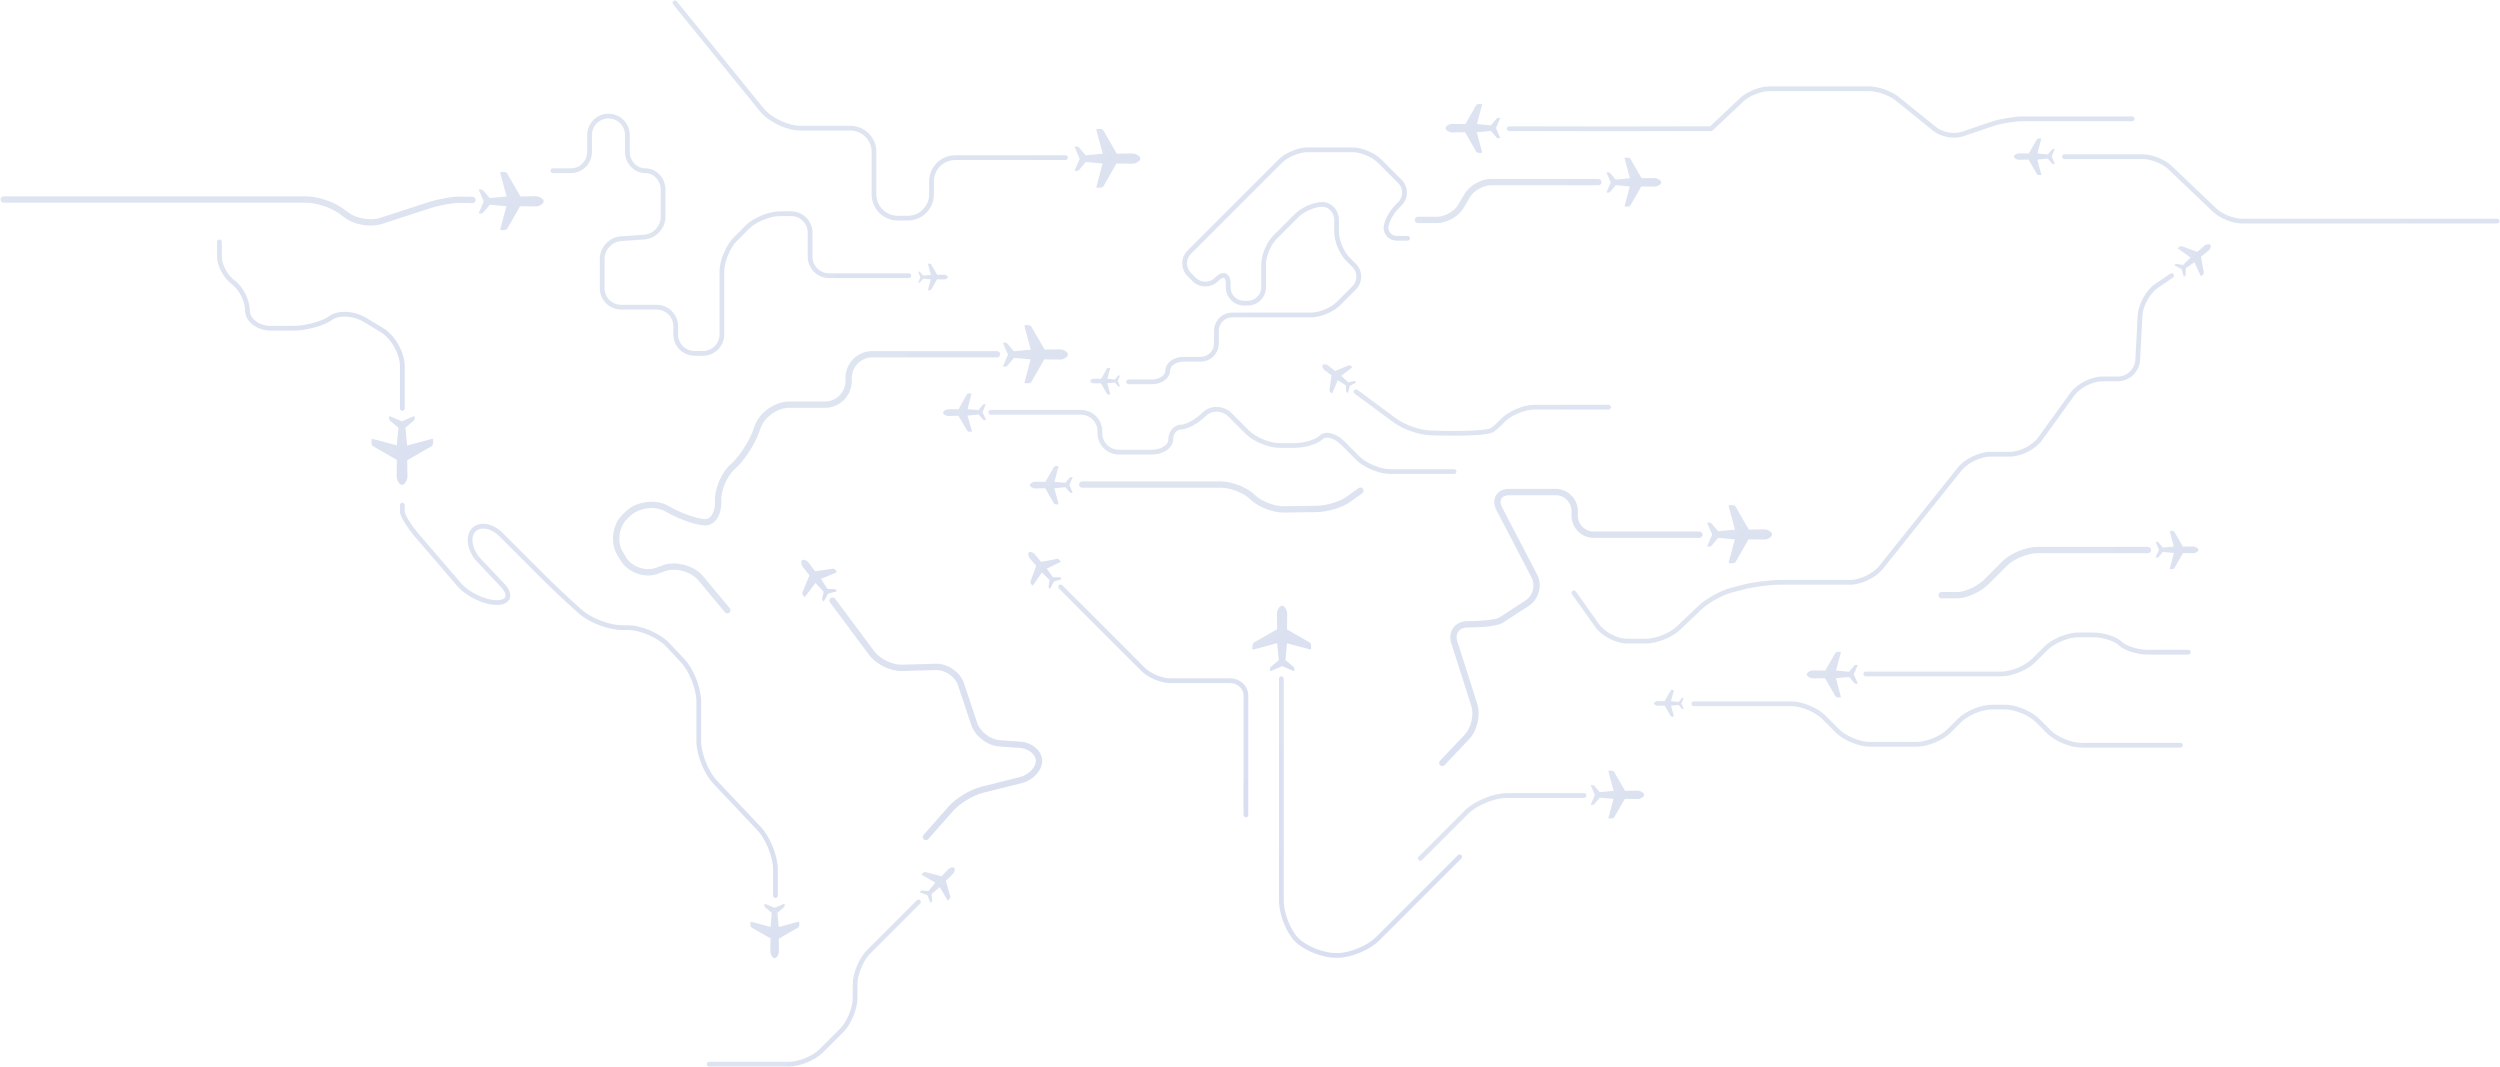 <?xml version="1.0" encoding="UTF-8"?>
<svg width="3406px" height="1454px" viewBox="0 0 3406 1454" version="1.1" xmlns="http://www.w3.org/2000/svg" xmlns:xlink="http://www.w3.org/1999/xlink">
    <title>Group</title>
    <defs>
        <linearGradient x1="64.497%" y1="-87.45%" x2="219.68%" y2="104.619%" id="linearGradient-1">
            <stop stop-color="#DEE4F0" offset="0%"></stop>
            <stop stop-color="#D8DEF0" offset="100%"></stop>
        </linearGradient>
        <linearGradient x1="65.868%" y1="-64.674%" x2="235.726%" y2="95.569%" id="linearGradient-2">
            <stop stop-color="#DEE4F0" offset="0%"></stop>
            <stop stop-color="#D8DEF0" offset="100%"></stop>
        </linearGradient>
        <linearGradient x1="65.868%" y1="-11.901%" x2="235.726%" y2="74.598%" id="linearGradient-3">
            <stop stop-color="#DEE4F0" offset="0%"></stop>
            <stop stop-color="#D8DEF0" offset="100%"></stop>
        </linearGradient>
        <linearGradient x1="65.868%" y1="-45.726%" x2="235.726%" y2="88.039%" id="linearGradient-4">
            <stop stop-color="#DEE4F0" offset="0%"></stop>
            <stop stop-color="#D8DEF0" offset="100%"></stop>
        </linearGradient>
        <linearGradient x1="65.868%" y1="-33.548%" x2="235.726%" y2="83.2%" id="linearGradient-5">
            <stop stop-color="#DEE4F0" offset="0%"></stop>
            <stop stop-color="#D8DEF0" offset="100%"></stop>
        </linearGradient>
        <linearGradient x1="65.868%" y1="47.538%" x2="235.726%" y2="50.978%" id="linearGradient-6">
            <stop stop-color="#DEE4F0" offset="0%"></stop>
            <stop stop-color="#D8DEF0" offset="100%"></stop>
        </linearGradient>
        <linearGradient x1="65.868%" y1="48.784%" x2="235.726%" y2="50.483%" id="linearGradient-7">
            <stop stop-color="#DEE4F0" offset="0%"></stop>
            <stop stop-color="#D8DEF0" offset="100%"></stop>
        </linearGradient>
        <linearGradient x1="65.868%" y1="47.182%" x2="235.726%" y2="51.12%" id="linearGradient-8">
            <stop stop-color="#DEE4F0" offset="0%"></stop>
            <stop stop-color="#D8DEF0" offset="100%"></stop>
        </linearGradient>
        <linearGradient x1="65.868%" y1="45.546%" x2="235.726%" y2="51.77%" id="linearGradient-9">
            <stop stop-color="#DEE4F0" offset="0%"></stop>
            <stop stop-color="#D8DEF0" offset="100%"></stop>
        </linearGradient>
        <linearGradient x1="65.868%" y1="-1.913%" x2="235.726%" y2="70.629%" id="linearGradient-10">
            <stop stop-color="#DEE4F0" offset="0%"></stop>
            <stop stop-color="#D8DEF0" offset="100%"></stop>
        </linearGradient>
        <linearGradient x1="65.868%" y1="46.561%" x2="235.726%" y2="51.366%" id="linearGradient-11">
            <stop stop-color="#DEE4F0" offset="0%"></stop>
            <stop stop-color="#D8DEF0" offset="100%"></stop>
        </linearGradient>
        <linearGradient x1="65.868%" y1="49.083%" x2="235.726%" y2="50.364%" id="linearGradient-12">
            <stop stop-color="#DEE4F0" offset="0%"></stop>
            <stop stop-color="#D8DEF0" offset="100%"></stop>
        </linearGradient>
        <linearGradient x1="65.868%" y1="7.405%" x2="235.726%" y2="66.926%" id="linearGradient-13">
            <stop stop-color="#DEE4F0" offset="0%"></stop>
            <stop stop-color="#D8DEF0" offset="100%"></stop>
        </linearGradient>
        <linearGradient x1="65.868%" y1="27.921%" x2="235.726%" y2="58.774%" id="linearGradient-14">
            <stop stop-color="#DEE4F0" offset="0%"></stop>
            <stop stop-color="#D8DEF0" offset="100%"></stop>
        </linearGradient>
        <linearGradient x1="56.711%" y1="-87.45%" x2="128.551%" y2="104.619%" id="linearGradient-15">
            <stop stop-color="#DEE4F0" offset="0%"></stop>
            <stop stop-color="#D8DEF0" offset="100%"></stop>
        </linearGradient>
        <linearGradient x1="60.574%" y1="-87.45%" x2="173.762%" y2="104.619%" id="linearGradient-16">
            <stop stop-color="#DEE4F0" offset="0%"></stop>
            <stop stop-color="#D8DEF0" offset="100%"></stop>
        </linearGradient>
        <linearGradient x1="62.77%" y1="-87.45%" x2="199.472%" y2="104.619%" id="linearGradient-17">
            <stop stop-color="#DEE4F0" offset="0%"></stop>
            <stop stop-color="#D8DEF0" offset="100%"></stop>
        </linearGradient>
        <linearGradient x1="62.772%" y1="-87.45%" x2="199.496%" y2="104.619%" id="linearGradient-18">
            <stop stop-color="#DEE4F0" offset="0%"></stop>
            <stop stop-color="#D8DEF0" offset="100%"></stop>
        </linearGradient>
        <linearGradient x1="65.868%" y1="-60.635%" x2="235.726%" y2="93.963%" id="linearGradient-19">
            <stop stop-color="#DEE4F0" offset="0%"></stop>
            <stop stop-color="#D8DEF0" offset="100%"></stop>
        </linearGradient>
        <linearGradient x1="65.868%" y1="-60.63%" x2="235.726%" y2="93.961%" id="linearGradient-20">
            <stop stop-color="#DEE4F0" offset="0%"></stop>
            <stop stop-color="#D8DEF0" offset="100%"></stop>
        </linearGradient>
        <linearGradient x1="65.868%" y1="-60.624%" x2="235.726%" y2="93.959%" id="linearGradient-21">
            <stop stop-color="#DEE4F0" offset="0%"></stop>
            <stop stop-color="#D8DEF0" offset="100%"></stop>
        </linearGradient>
        <linearGradient x1="65.868%" y1="-60.612%" x2="235.726%" y2="93.954%" id="linearGradient-22">
            <stop stop-color="#DEE4F0" offset="0%"></stop>
            <stop stop-color="#D8DEF0" offset="100%"></stop>
        </linearGradient>
        <linearGradient x1="65.868%" y1="-60.616%" x2="235.726%" y2="93.956%" id="linearGradient-23">
            <stop stop-color="#DEE4F0" offset="0%"></stop>
            <stop stop-color="#D8DEF0" offset="100%"></stop>
        </linearGradient>
        <linearGradient x1="65.868%" y1="-60.641%" x2="235.726%" y2="93.966%" id="linearGradient-24">
            <stop stop-color="#DEE4F0" offset="0%"></stop>
            <stop stop-color="#D8DEF0" offset="100%"></stop>
        </linearGradient>
        <linearGradient x1="65.868%" y1="-60.559%" x2="235.726%" y2="93.933%" id="linearGradient-25">
            <stop stop-color="#DEE4F0" offset="0%"></stop>
            <stop stop-color="#D8DEF0" offset="100%"></stop>
        </linearGradient>
        <linearGradient x1="65.868%" y1="-60.614%" x2="235.726%" y2="93.955%" id="linearGradient-26">
            <stop stop-color="#DEE4F0" offset="0%"></stop>
            <stop stop-color="#D8DEF0" offset="100%"></stop>
        </linearGradient>
        <linearGradient x1="65.868%" y1="-60.303%" x2="235.726%" y2="93.831%" id="linearGradient-27">
            <stop stop-color="#DEE4F0" offset="0%"></stop>
            <stop stop-color="#D8DEF0" offset="100%"></stop>
        </linearGradient>
        <linearGradient x1="65.868%" y1="-51.169%" x2="235.726%" y2="90.202%" id="linearGradient-28">
            <stop stop-color="#DEE4F0" offset="0%"></stop>
            <stop stop-color="#D8DEF0" offset="100%"></stop>
        </linearGradient>
        <linearGradient x1="62.95%" y1="-87.45%" x2="201.578%" y2="104.619%" id="linearGradient-29">
            <stop stop-color="#DEE4F0" offset="0%"></stop>
            <stop stop-color="#D8DEF0" offset="100%"></stop>
        </linearGradient>
        <linearGradient x1="65.449%" y1="-87.45%" x2="230.818%" y2="104.619%" id="linearGradient-30">
            <stop stop-color="#DEE4F0" offset="0%"></stop>
            <stop stop-color="#D8DEF0" offset="100%"></stop>
        </linearGradient>
        <linearGradient x1="65.868%" y1="-59.797%" x2="235.726%" y2="93.63%" id="linearGradient-31">
            <stop stop-color="#DEE4F0" offset="0%"></stop>
            <stop stop-color="#D8DEF0" offset="100%"></stop>
        </linearGradient>
        <linearGradient x1="62.771%" y1="-87.45%" x2="199.475%" y2="104.619%" id="linearGradient-32">
            <stop stop-color="#DEE4F0" offset="0%"></stop>
            <stop stop-color="#D8DEF0" offset="100%"></stop>
        </linearGradient>
        <linearGradient x1="65.868%" y1="-60.635%" x2="235.726%" y2="93.963%" id="linearGradient-33">
            <stop stop-color="#DEE4F0" offset="0%"></stop>
            <stop stop-color="#D8DEF0" offset="100%"></stop>
        </linearGradient>
        <linearGradient x1="65.868%" y1="42.33%" x2="235.726%" y2="53.048%" id="linearGradient-34">
            <stop stop-color="#DEE4F0" offset="0%"></stop>
            <stop stop-color="#D8DEF0" offset="100%"></stop>
        </linearGradient>
        <linearGradient x1="65.868%" y1="-13.102%" x2="235.726%" y2="75.075%" id="linearGradient-35">
            <stop stop-color="#DEE4F0" offset="0%"></stop>
            <stop stop-color="#D8DEF0" offset="100%"></stop>
        </linearGradient>
        <linearGradient x1="62.187%" y1="-87.45%" x2="192.644%" y2="104.619%" id="linearGradient-36">
            <stop stop-color="#DEE4F0" offset="0%"></stop>
            <stop stop-color="#D8DEF0" offset="100%"></stop>
        </linearGradient>
        <linearGradient x1="65.868%" y1="48.354%" x2="235.726%" y2="50.654%" id="linearGradient-37">
            <stop stop-color="#DEE4F0" offset="0%"></stop>
            <stop stop-color="#D8DEF0" offset="100%"></stop>
        </linearGradient>
        <linearGradient x1="64.327%" y1="-87.45%" x2="217.688%" y2="104.619%" id="linearGradient-38">
            <stop stop-color="#DEE4F0" offset="0%"></stop>
            <stop stop-color="#D8DEF0" offset="100%"></stop>
        </linearGradient>
        <linearGradient x1="65.868%" y1="41.956%" x2="235.726%" y2="53.196%" id="linearGradient-39">
            <stop stop-color="#DEE4F0" offset="0%"></stop>
            <stop stop-color="#D8DEF0" offset="100%"></stop>
        </linearGradient>
        <linearGradient x1="65.868%" y1="49.48%" x2="235.726%" y2="50.207%" id="linearGradient-40">
            <stop stop-color="#DEE4F0" offset="0%"></stop>
            <stop stop-color="#D8DEF0" offset="100%"></stop>
        </linearGradient>
        <linearGradient x1="65.868%" y1="-60.624%" x2="235.726%" y2="93.959%" id="linearGradient-41">
            <stop stop-color="#DEE4F0" offset="0%"></stop>
            <stop stop-color="#D8DEF0" offset="100%"></stop>
        </linearGradient>
        <linearGradient x1="65.868%" y1="-60.632%" x2="235.726%" y2="93.962%" id="linearGradient-42">
            <stop stop-color="#DEE4F0" offset="0%"></stop>
            <stop stop-color="#D8DEF0" offset="100%"></stop>
        </linearGradient>
        <linearGradient x1="65.868%" y1="-60.62%" x2="235.726%" y2="93.957%" id="linearGradient-43">
            <stop stop-color="#DEE4F0" offset="0%"></stop>
            <stop stop-color="#D8DEF0" offset="100%"></stop>
        </linearGradient>
        <linearGradient x1="65.868%" y1="-60.63%" x2="235.726%" y2="93.962%" id="linearGradient-44">
            <stop stop-color="#DEE4F0" offset="0%"></stop>
            <stop stop-color="#D8DEF0" offset="100%"></stop>
        </linearGradient>
        <linearGradient x1="61.581%" y1="-87.45%" x2="185.55%" y2="104.619%" id="linearGradient-45">
            <stop stop-color="#DEE4F0" offset="0%"></stop>
            <stop stop-color="#D8DEF0" offset="100%"></stop>
        </linearGradient>
        <linearGradient x1="65.868%" y1="-60.624%" x2="235.726%" y2="93.959%" id="linearGradient-46">
            <stop stop-color="#DEE4F0" offset="0%"></stop>
            <stop stop-color="#D8DEF0" offset="100%"></stop>
        </linearGradient>
    </defs>
    <g id="Page-1" stroke="none" stroke-width="1" fill="none" fill-rule="evenodd">
        <g id="shutterstock_1888268899" transform="translate(-199, -264)">
            <g id="Group" transform="translate(199.752, 264.584)">
                <path d="M1055.728,1222.835 C1053.938,1222.835 1052.498,1221.386 1052.498,1219.605 L1052.498,1184.146 C1052.498,1167.345 1042.748,1142.845 1031.208,1130.646 L971.068,1067.035 C958.358,1053.585 948.018,1027.595 948.018,1009.096 L948.018,955.086 C948.018,938.295 938.288,913.765 926.778,901.535 L906.708,880.216 C895.238,868.025 871.418,857.736 854.678,857.736 L846.878,857.736 C828.418,857.736 802.128,847.795 788.284,835.576 L785.438,833.066 C772.055,821.255 750.9,801.385 738.281,788.765 L679.431,729.915 C672.63,723.114 664.158,719.221 656.79,719.482 C652.537,719.638 649.009,721.202 646.586,724.005 C639.621,732.068 642.959,748.665 653.875,760.236 L686.326,794.655 C693.442,802.206 695.991,809.535 693.504,815.295 C692.17,818.385 688.118,823.576 675.976,823.576 C658.54,823.576 634.486,812.096 622.356,797.986 L565.971,732.394 C555.396,720.092 544.157,703.385 544.157,696.652 L544.157,687.481 C544.157,685.698 545.601,684.254 547.384,684.254 C549.166,684.254 550.61,685.698 550.61,687.481 L550.61,696.652 C550.61,699.981 558.316,713.59 570.865,728.187 L627.249,793.775 C638.127,806.436 660.441,817.125 675.976,817.125 C682.147,817.125 686.377,815.525 687.579,812.736 C688.941,809.586 686.717,804.476 681.632,799.086 L649.18,764.665 C635.872,750.556 632.518,730.418 641.702,719.788 C645.328,715.591 650.463,713.255 656.555,713.034 C665.692,712.71 675.948,717.306 683.995,725.351 L742.844,784.196 C755.385,796.745 776.408,816.495 789.708,828.226 L792.554,830.736 C805.178,841.875 830.048,851.275 846.878,851.275 L854.678,851.275 C873.238,851.275 898.688,862.275 911.408,875.795 L931.478,897.115 C944.158,910.586 954.468,936.596 954.468,955.086 L954.468,1009.096 C954.468,1025.896 964.218,1050.396 975.758,1062.595 L1035.898,1126.216 C1048.608,1139.656 1058.948,1165.646 1058.948,1184.146 L1058.948,1219.605 C1058.948,1221.386 1057.508,1222.835 1055.728,1222.835" id="Fill-3" fill="url(#linearGradient-1)"></path>
                <path d="M547.384,559.139 C545.601,559.139 544.157,557.694 544.157,555.912 L544.157,498.32 C544.157,481.813 532.235,460.635 518.125,452.072 L494.933,437.998 C480.982,429.531 461.229,428.233 451.801,435.163 C440.782,443.264 416.866,449.856 398.49,449.856 L368.679,449.856 C349.108,449.856 333.186,437.591 333.186,422.517 C333.186,410.332 325.046,394.039 315.41,386.938 C304.161,378.651 295.01,361.896 295.01,349.589 L295.01,328.901 C295.01,327.118 296.454,325.673 298.236,325.673 C300.018,325.673 301.463,327.118 301.463,328.901 L301.463,349.589 C301.463,359.92 309.603,374.644 319.238,381.743 C330.487,390.034 339.639,408.325 339.639,422.517 C339.639,434.034 352.666,443.402 368.679,443.402 L398.49,443.402 C415.407,443.402 438.07,437.248 447.978,429.964 C459.489,421.502 482.054,422.632 498.282,432.481 L521.473,446.555 C537.539,456.305 550.61,479.526 550.61,498.32 L550.61,555.912 C550.61,557.694 549.166,559.139 547.384,559.139" id="Fill-4" fill="url(#linearGradient-2)"></path>
                <path d="M956.938,484.108 L945.618,484.108 C929.598,484.108 916.578,471.08 916.578,455.067 L916.578,443.745 C916.578,431.291 906.438,421.159 893.988,421.159 L845.468,421.159 C829.458,421.159 816.428,408.13 816.428,392.118 L816.428,352.182 C816.428,336.288 829.328,322.466 845.188,321.373 L876.658,319.202 C889.198,318.337 899.408,307.404 899.408,294.832 L899.408,257.757 C899.408,245.303 889.938,235.171 878.308,235.171 C863.118,235.171 850.768,222.143 850.768,206.131 L850.768,183.363 C850.768,170.907 840.658,160.775 828.238,160.775 C815.818,160.775 805.708,170.907 805.708,183.363 L805.708,206.131 C805.708,222.143 793.04,235.171 777.464,235.171 L752.443,235.171 C750.661,235.171 749.216,233.726 749.216,231.944 C749.216,230.161 750.661,228.716 752.443,228.716 L777.464,228.716 C789.482,228.716 799.259,218.584 799.259,206.131 L799.259,183.363 C799.259,167.35 812.258,154.321 828.238,154.321 C844.218,154.321 857.218,167.35 857.218,183.363 L857.218,206.131 C857.218,218.584 866.678,228.716 878.308,228.716 C893.498,228.716 905.858,241.744 905.858,257.757 L905.858,294.832 C905.858,310.726 892.958,324.548 877.098,325.64 L845.628,327.81 C833.088,328.676 822.878,339.61 822.878,352.182 L822.878,392.118 C822.878,404.572 833.018,414.704 845.468,414.704 L893.988,414.704 C909.998,414.704 923.028,427.733 923.028,443.745 L923.028,455.067 C923.028,467.522 933.158,477.654 945.618,477.654 L956.938,477.654 C969.388,477.654 979.528,467.522 979.528,455.067 L979.528,369.349 C979.528,354.38 988.138,333.587 998.718,323.002 L1015.148,306.572 C1025.738,295.986 1046.528,287.375 1061.498,287.375 L1077.118,287.375 C1093.128,287.375 1106.158,300.402 1106.158,316.414 L1106.158,349.199 C1106.158,361.652 1116.288,371.784 1128.738,371.784 L1237.408,371.784 C1239.198,371.784 1240.638,373.228 1240.638,375.012 C1240.638,376.793 1239.198,378.238 1237.408,378.238 L1128.738,378.238 C1112.728,378.238 1099.698,365.211 1099.698,349.199 L1099.698,316.414 C1099.698,303.961 1089.568,293.827 1077.118,293.827 L1061.498,293.827 C1048.228,293.827 1029.098,301.753 1019.718,311.137 L1003.288,327.565 C993.908,336.947 985.978,356.082 985.978,369.349 L985.978,455.067 C985.978,471.08 972.948,484.108 956.938,484.108" id="Fill-5" fill="url(#linearGradient-3)"></path>
                <path d="M1568.678,522.88 L1536.878,522.88 C1535.098,522.88 1533.648,521.434 1533.648,519.653 C1533.648,517.87 1535.098,516.427 1536.878,516.427 L1568.678,516.427 C1578.588,516.427 1586.958,510.844 1586.958,504.238 C1586.958,493.959 1598.058,485.596 1611.698,485.596 L1634.978,485.596 C1645.058,485.596 1653.268,477.394 1653.268,467.312 L1653.268,450.057 C1653.268,436.416 1664.358,425.318 1677.998,425.318 L1785.678,425.318 C1796.608,425.318 1812.378,418.786 1820.108,411.053 L1841.928,389.235 C1845.368,385.798 1847.258,381.205 1847.258,376.305 C1847.258,371.404 1845.368,366.812 1841.928,363.375 L1833.178,354.616 C1824.268,345.707 1817.018,328.211 1817.018,315.613 L1817.018,299.363 C1817.018,289.281 1809.678,281.077 1800.658,281.077 C1790.758,281.077 1775.868,287.611 1768.138,295.344 L1738.278,325.2 C1730.548,332.933 1724.018,348.704 1724.018,359.639 L1724.018,390.959 C1724.018,404.601 1712.918,415.699 1699.278,415.699 L1694.078,415.699 C1680.438,415.699 1669.338,404.601 1669.338,390.959 L1669.338,385.76 C1669.338,380.803 1668.008,378.49 1666.858,378.017 C1665.718,377.546 1663.138,378.236 1659.638,381.743 L1658.918,382.464 C1654.258,387.118 1648.048,389.683 1641.418,389.683 C1634.798,389.683 1628.588,387.118 1623.928,382.464 L1617.178,375.714 C1607.538,366.068 1607.538,350.375 1617.178,340.729 L1741.468,216.438 C1750.378,207.53 1767.878,200.282 1780.478,200.282 L1841.928,200.282 C1854.528,200.282 1872.028,207.53 1880.938,216.438 L1908.778,244.286 C1918.428,253.93 1918.428,269.625 1908.778,279.271 L1905.048,283.005 C1897.318,290.738 1890.778,303.101 1890.778,310 C1890.778,315.976 1895.938,320.837 1902.268,320.837 L1916.978,320.837 C1918.768,320.837 1920.208,322.283 1920.208,324.065 C1920.208,325.846 1918.768,327.291 1916.978,327.291 L1902.268,327.291 C1892.378,327.291 1884.328,319.534 1884.328,310 C1884.328,301.363 1891.428,287.502 1900.488,278.442 L1904.218,274.707 C1911.348,267.577 1911.348,255.977 1904.218,248.849 L1876.368,221.001 C1868.638,213.268 1852.868,206.736 1841.928,206.736 L1780.478,206.736 C1769.538,206.736 1753.768,213.268 1746.038,221.001 L1621.738,345.293 C1618.308,348.729 1616.408,353.322 1616.408,358.223 C1616.408,363.122 1618.308,367.714 1621.738,371.151 L1628.488,377.901 C1635.618,385.029 1647.218,385.029 1654.348,377.901 L1655.068,377.178 C1661.858,370.394 1666.918,371.058 1669.328,372.055 C1671.748,373.055 1675.788,376.163 1675.788,385.76 L1675.788,390.959 C1675.788,401.043 1683.988,409.245 1694.078,409.245 L1699.278,409.245 C1709.358,409.245 1717.558,401.043 1717.558,390.959 L1717.558,359.639 C1717.558,347.041 1724.808,329.545 1733.718,320.637 L1763.568,290.781 C1772.478,281.873 1789.118,274.625 1800.658,274.625 C1813.238,274.625 1823.468,285.723 1823.468,299.363 L1823.468,315.613 C1823.468,326.548 1830.008,342.32 1837.738,350.053 L1846.498,358.812 C1856.138,368.457 1856.138,384.152 1846.498,393.798 L1824.678,415.616 C1815.768,424.524 1798.268,431.772 1785.678,431.772 L1677.998,431.772 C1667.918,431.772 1659.718,439.974 1659.718,450.057 L1659.718,467.312 C1659.718,480.952 1648.618,492.05 1634.978,492.05 L1611.698,492.05 C1601.788,492.05 1593.408,497.632 1593.408,504.238 C1593.408,514.516 1582.318,522.88 1568.678,522.88" id="Fill-6" fill="url(#linearGradient-4)"></path>
                <path d="M1074.118,1452.476 L965.308,1452.476 C963.528,1452.476 962.078,1451.025 962.078,1449.245 C962.078,1447.466 963.528,1446.015 965.308,1446.015 L1074.118,1446.015 C1087.388,1446.015 1106.518,1438.095 1115.898,1428.716 L1143.688,1400.916 C1153.068,1391.535 1160.998,1372.406 1160.998,1359.136 L1160.998,1340.436 C1160.998,1325.466 1169.608,1304.676 1180.198,1294.095 L1248.338,1225.946 C1249.598,1224.686 1251.638,1224.686 1252.908,1225.946 C1254.158,1227.206 1254.158,1229.245 1252.908,1230.505 L1184.758,1298.656 C1175.378,1308.035 1167.448,1327.176 1167.448,1340.436 L1167.448,1359.136 C1167.448,1374.105 1158.838,1394.896 1148.248,1405.486 L1120.458,1433.275 C1109.878,1443.855 1089.088,1452.476 1074.118,1452.476" id="Fill-7" fill="url(#linearGradient-5)"></path>
                <path d="M2725.798,920.836 L2541.068,920.836 C2539.288,920.836 2537.848,919.395 2537.848,917.615 C2537.848,915.826 2539.288,914.385 2541.068,914.385 L2725.798,914.385 C2739.068,914.385 2758.208,906.456 2767.588,897.076 L2784.328,880.336 C2794.908,869.755 2815.708,861.135 2830.678,861.135 L2850.378,861.135 C2865.598,861.135 2883.128,866.736 2890.278,873.885 C2896.158,879.775 2912.348,884.745 2925.608,884.745 L2980.668,884.745 C2982.448,884.745 2983.898,886.196 2983.898,887.976 C2983.898,889.755 2982.448,891.206 2980.668,891.206 L2925.608,891.206 C2910.388,891.206 2892.858,885.606 2885.708,878.456 C2879.828,872.566 2863.648,867.596 2850.378,867.596 L2830.678,867.596 C2817.408,867.596 2798.268,875.515 2788.888,884.905 L2772.148,901.635 C2761.568,912.226 2740.778,920.836 2725.798,920.836" id="Fill-8" fill="url(#linearGradient-6)"></path>
                <path d="M2969.918,1017.956 L2834.738,1017.956 C2819.768,1017.956 2798.978,1009.346 2788.398,998.755 L2772.908,983.275 C2763.528,973.895 2744.398,965.966 2731.128,965.966 L2712.928,965.966 C2699.668,965.966 2680.528,973.895 2671.148,983.275 L2656.918,997.505 C2646.328,1008.086 2625.538,1016.696 2610.568,1016.696 L2546.668,1016.696 C2531.698,1016.696 2510.908,1008.086 2500.318,997.505 L2481.568,978.755 C2472.188,969.375 2453.048,961.446 2439.788,961.446 L2306.868,961.446 C2305.088,961.446 2303.638,960.005 2303.638,958.216 C2303.638,956.436 2305.088,954.995 2306.868,954.995 L2439.788,954.995 C2454.758,954.995 2475.548,963.606 2486.138,974.186 L2504.878,992.936 C2514.268,1002.326 2533.398,1010.245 2546.668,1010.245 L2610.568,1010.245 C2623.838,1010.245 2642.978,1002.326 2652.358,992.936 L2666.588,978.716 C2677.168,968.125 2697.958,959.515 2712.928,959.515 L2731.128,959.515 C2746.098,959.515 2766.888,968.125 2777.478,978.716 L2792.958,994.196 C2802.338,1003.576 2821.478,1011.505 2834.738,1011.505 L2969.918,1011.505 C2971.698,1011.505 2973.148,1012.946 2973.148,1014.726 C2973.148,1016.515 2971.698,1017.956 2969.918,1017.956" id="Fill-9" fill="url(#linearGradient-7)"></path>
                <path d="M1980.338,645.115 L1893.278,645.115 C1878.308,645.115 1857.518,636.503 1846.928,625.917 L1825.988,604.977 C1817.478,596.47 1805.958,593.059 1801.338,597.686 C1794.658,604.361 1777.508,609.591 1762.278,609.591 L1742.578,609.591 C1727.608,609.591 1706.818,600.979 1696.228,590.394 L1672.968,567.124 C1668.698,562.856 1663.088,560.419 1657.178,560.266 C1651.358,560.107 1645.928,562.222 1641.948,566.201 C1631.698,576.447 1616.908,584.476 1608.268,584.476 C1602.398,584.476 1597.428,590.818 1597.428,598.327 C1597.428,609.524 1584.408,618.633 1568.388,618.633 L1523.578,618.633 C1507.558,618.633 1494.538,605.606 1494.538,589.592 L1494.538,586.97 C1494.538,574.514 1484.398,564.384 1471.948,564.384 L1349.078,564.384 C1347.288,564.384 1345.848,562.938 1345.848,561.157 C1345.848,559.374 1347.288,557.929 1349.078,557.929 L1471.948,557.929 C1487.958,557.929 1500.988,570.957 1500.988,586.97 L1500.988,589.592 C1500.988,602.047 1511.118,612.179 1523.578,612.179 L1568.388,612.179 C1580.638,612.179 1590.978,605.836 1590.978,598.327 C1590.978,587.13 1598.738,578.021 1608.268,578.021 C1614.418,578.021 1627.578,571.438 1637.378,561.636 C1642.618,556.395 1649.718,553.615 1657.348,553.816 C1664.918,554.013 1672.088,557.119 1677.528,562.561 L1700.798,585.83 C1710.178,595.212 1729.318,603.138 1742.578,603.138 L1762.278,603.138 C1775.548,603.138 1791.348,598.551 1796.778,593.121 C1804.208,585.697 1819.038,588.902 1830.548,600.413 L1851.488,621.352 C1860.868,630.735 1880.008,638.66 1893.278,638.66 L1980.338,638.66 C1982.128,638.66 1983.568,640.106 1983.568,641.888 C1983.568,643.669 1982.128,645.115 1980.338,645.115" id="Fill-10" fill="url(#linearGradient-8)"></path>
                <path d="M1980.728,593.018 C1964.508,593.018 1950.188,592.492 1946.938,592.365 C1932.168,591.782 1910.478,584.174 1898.578,575.407 L1844.728,535.721 C1843.288,534.663 1842.988,532.643 1844.048,531.208 C1845.098,529.774 1847.118,529.467 1848.558,530.525 L1902.408,570.212 C1913.238,578.194 1933.748,585.385 1947.198,585.915 C1975.558,587.034 2020.878,587.093 2030.188,582.713 C2036.228,578.635 2043.448,570.92 2043.518,570.842 C2053.748,559.867 2074.288,550.938 2089.298,550.938 L2190.828,550.938 C2192.618,550.938 2194.058,552.383 2194.058,554.164 C2194.058,555.947 2192.618,557.39 2190.828,557.39 L2089.298,557.39 C2076.058,557.39 2057.258,565.567 2048.238,575.244 C2047.918,575.588 2040.278,583.744 2033.588,588.202 L2033.248,588.404 C2025.768,592.141 2001.668,593.018 1980.728,593.018" id="Fill-11" fill="url(#linearGradient-9)"></path>
                <path d="M2241.688,876.115 L2216.058,876.115 C2200.898,876.115 2181.438,866.066 2172.668,853.706 L2140.868,808.915 C2139.828,807.466 2140.178,805.456 2141.628,804.415 C2143.078,803.385 2145.098,803.726 2146.128,805.186 L2177.928,849.976 C2185.508,860.645 2202.968,869.655 2216.058,869.655 L2241.688,869.655 C2254.978,869.655 2274.318,861.895 2283.918,852.716 L2312.428,825.446 C2323.038,815.285 2343.248,804.005 2357.468,800.295 L2373.328,796.165 C2387.318,792.515 2410.468,789.545 2424.928,789.545 L2519.948,789.545 C2533.098,789.545 2551.148,780.865 2559.358,770.586 L2666.618,636.375 C2676.038,624.59 2695.978,615 2711.068,615 L2737.778,615 C2750.868,615 2768.418,606.027 2776.078,595.405 L2819.898,534.693 C2828.758,522.413 2848.288,512.423 2863.438,512.423 L2884.448,512.423 C2896.998,512.423 2907.748,502.231 2908.428,489.702 L2911.688,428.88 C2912.498,413.788 2923.078,394.733 2935.288,386.402 L2956.098,372.195 C2957.568,371.19 2959.578,371.568 2960.588,373.041 C2961.588,374.514 2961.208,376.521 2959.738,377.526 L2938.928,391.733 C2928.358,398.947 2918.838,416.116 2918.128,429.224 L2914.868,490.048 C2914.018,505.945 2900.368,518.878 2884.448,518.878 L2863.438,518.878 C2850.338,518.878 2832.798,527.85 2825.128,538.471 L2781.308,599.183 C2772.448,611.462 2752.918,621.452 2737.778,621.452 L2711.068,621.452 C2697.918,621.452 2679.868,630.131 2671.658,640.404 L2564.398,774.615 C2554.978,786.405 2535.038,795.995 2519.948,795.995 L2424.928,795.995 C2410.928,795.995 2388.508,798.875 2374.958,802.405 L2359.098,806.545 C2345.998,809.966 2326.668,820.755 2316.888,830.115 L2288.378,857.375 C2277.578,867.706 2256.628,876.115 2241.688,876.115" id="Fill-12" fill="url(#linearGradient-10)"></path>
                <path d="M3401.308,303.885 L3053.708,303.885 C3041.128,303.885 3023.498,296.825 3014.398,288.151 L2953.428,230.037 C2945.498,222.476 2929.538,216.087 2918.578,216.087 L2811.868,216.087 C2810.088,216.087 2808.648,214.642 2808.648,212.859 C2808.648,211.077 2810.088,209.633 2811.868,209.633 L2918.578,209.633 C2931.148,209.633 2948.778,216.69 2957.888,225.367 L3018.848,283.478 C3026.778,291.041 3042.748,297.43 3053.708,297.43 L3401.308,297.43 C3403.088,297.43 3404.528,298.875 3404.528,300.658 C3404.528,302.44 3403.088,303.885 3401.308,303.885" id="Fill-13" fill="url(#linearGradient-11)"></path>
                <path d="M2661.728,186.97 C2651.578,186.97 2640.568,183.701 2633.538,178.024 L2581.938,136.373 C2573.338,129.438 2556.758,123.578 2545.708,123.578 L2409.538,123.578 C2398.568,123.578 2382.568,129.938 2374.598,137.466 L2331.738,177.935 L2330.468,177.944 C2280.938,178.285 2103.478,178.285 2055.278,177.944 C2053.498,177.93 2052.058,176.476 2052.078,174.694 C2052.088,172.919 2053.528,171.489 2055.298,171.489 C2055.308,171.489 2055.318,171.489 2055.328,171.489 C2103.098,171.827 2277.948,171.831 2329.158,171.499 L2370.168,132.774 C2379.308,124.144 2396.968,117.124 2409.538,117.124 L2545.708,117.124 C2558.198,117.124 2576.268,123.507 2585.988,131.351 L2637.588,173.001 C2645.908,179.72 2661.508,182.494 2671.638,179.058 L2712.588,165.169 C2724.098,161.264 2743.348,158.089 2755.498,158.089 L2904.148,158.089 C2905.928,158.089 2907.378,159.532 2907.378,161.315 C2907.378,163.097 2905.928,164.542 2904.148,164.542 L2755.498,164.542 C2743.938,164.542 2725.608,167.565 2714.658,171.28 L2673.708,185.169 C2670.108,186.391 2665.988,186.97 2661.728,186.97" id="Fill-14" fill="url(#linearGradient-12)"></path>
                <path d="M1236.068,299.805 L1222.248,299.805 C1202.678,299.805 1186.748,283.882 1186.748,264.31 L1186.748,206.28 C1186.748,190.267 1173.728,177.239 1157.708,177.239 L1089.638,177.239 C1070.998,177.239 1046.278,165.465 1034.528,150.994 L916.228,5.261 C915.098,3.877 915.308,1.845 916.698,0.722 C918.078,-0.4 920.108,-0.191 921.238,1.193 L1039.538,146.928 C1050.038,159.861 1072.978,170.786 1089.638,170.786 L1157.708,170.786 C1177.278,170.786 1193.208,186.708 1193.208,206.28 L1193.208,264.31 C1193.208,280.322 1206.228,293.351 1222.248,293.351 L1236.068,293.351 C1252.088,293.351 1265.108,280.322 1265.108,264.31 L1265.108,246.464 C1265.108,226.893 1281.038,210.97 1300.608,210.97 L1450.838,210.97 C1452.618,210.97 1454.058,212.416 1454.058,214.197 C1454.058,215.98 1452.618,217.424 1450.838,217.424 L1300.608,217.424 C1284.598,217.424 1271.568,230.452 1271.568,246.464 L1271.568,264.31 C1271.568,283.882 1255.648,299.805 1236.068,299.805" id="Fill-15" fill="url(#linearGradient-13)"></path>
                <path d="M1934.238,1172.075 C1933.418,1172.075 1932.588,1171.765 1931.958,1171.136 C1930.698,1169.876 1930.698,1167.835 1931.958,1166.575 L1994.748,1103.785 C2007.848,1090.676 2033.588,1080.015 2052.118,1080.015 L2157.488,1080.015 C2159.268,1080.015 2160.708,1081.466 2160.708,1083.245 C2160.708,1085.025 2159.268,1086.476 2157.488,1086.476 L2052.118,1086.476 C2035.348,1086.476 2011.168,1096.486 1999.318,1108.345 L1936.528,1171.136 C1935.898,1171.765 1935.068,1172.075 1934.238,1172.075" id="Fill-16" fill="url(#linearGradient-14)"></path>
                <path d="M1821.218,1304.335 L1819.448,1304.335 C1800.918,1304.335 1775.958,1294.456 1763.798,1282.295 C1751.648,1270.146 1741.758,1245.186 1741.758,1226.656 L1741.758,924.115 C1741.758,922.336 1743.208,920.895 1744.988,920.895 C1746.768,920.895 1748.218,922.336 1748.218,924.115 L1748.218,1226.656 C1748.218,1243.416 1757.438,1266.805 1768.368,1277.736 C1779.288,1288.656 1802.678,1297.886 1819.448,1297.886 L1821.218,1297.886 C1837.988,1297.886 1862.168,1287.876 1874.018,1276.015 L1985.608,1164.426 C1986.868,1163.166 1988.918,1163.166 1990.178,1164.426 C1991.438,1165.686 1991.438,1167.726 1990.178,1168.986 L1878.588,1280.575 C1865.478,1293.686 1839.748,1304.335 1821.218,1304.335" id="Fill-17" fill="url(#linearGradient-15)"></path>
                <path d="M1696.678,1112.906 C1694.888,1112.906 1693.448,1111.466 1693.448,1109.686 L1693.448,946.936 C1693.448,937.635 1685.248,930.066 1675.168,930.066 L1593.618,930.066 C1581.018,930.066 1563.518,922.816 1554.608,913.905 L1441.888,801.186 C1440.628,799.926 1440.628,797.885 1441.888,796.625 C1443.148,795.365 1445.188,795.365 1446.448,796.625 L1559.178,909.346 C1566.908,917.076 1582.678,923.615 1593.618,923.615 L1675.168,923.615 C1688.808,923.615 1699.898,934.076 1699.898,946.936 L1699.898,1109.686 C1699.898,1111.466 1698.458,1112.906 1696.678,1112.906" id="Fill-18" fill="url(#linearGradient-16)"></path>
                <path d="M1783.608,874.765 L1752.638,857.045 L1752.928,835.395 C1752.918,831.515 1749.768,824.645 1745.898,824.655 C1742.018,824.655 1738.888,831.535 1738.888,835.405 L1739.228,856.596 L1707.488,874.856 C1706.278,875.966 1705.588,877.525 1705.598,879.165 L1705.598,883.285 C1705.598,884.076 1706.418,884.596 1707.138,884.265 L1739.258,875.655 L1741.448,898.846 L1730.798,907.875 C1729.998,908.556 1729.538,909.515 1729.538,910.525 L1729.548,913.066 C1729.548,913.556 1730.088,913.875 1730.568,913.665 L1745.688,907.135 L1746.518,907.135 L1761.648,913.635 C1762.118,913.836 1762.668,913.515 1762.668,913.025 L1762.668,910.495 C1762.668,909.486 1762.208,908.525 1761.398,907.846 L1750.548,898.686 L1752.658,875.856 L1783.978,884.176 C1784.688,884.505 1785.508,883.986 1785.508,883.196 L1785.508,879.076 C1785.508,877.436 1784.818,875.875 1783.608,874.765" id="Fill-19" fill="url(#linearGradient-17)"></path>
                <path d="M1023.198,1263.105 L1049.008,1277.876 L1048.768,1295.916 C1048.768,1299.146 1051.398,1304.876 1054.628,1304.866 C1057.858,1304.866 1060.468,1299.136 1060.468,1295.906 L1060.188,1278.245 L1086.638,1263.025 C1087.648,1262.105 1088.218,1260.805 1088.218,1259.436 L1088.208,1256.005 C1088.208,1255.345 1087.528,1254.916 1086.928,1255.196 L1060.158,1262.366 L1058.328,1243.035 L1067.208,1235.515 C1067.878,1234.946 1068.258,1234.146 1068.258,1233.305 L1068.258,1231.186 C1068.258,1230.775 1067.798,1230.515 1067.398,1230.686 L1054.808,1236.136 L1054.108,1236.136 L1041.498,1230.716 C1041.108,1230.545 1040.648,1230.815 1040.648,1231.216 L1040.648,1233.335 C1040.658,1234.176 1041.038,1234.976 1041.708,1235.545 L1050.748,1243.166 L1048.988,1262.196 L1022.888,1255.265 C1022.298,1254.986 1021.618,1255.426 1021.618,1256.075 L1021.618,1259.515 C1021.618,1260.876 1022.198,1262.186 1023.198,1263.105" id="Fill-20" fill="url(#linearGradient-18)"></path>
                <path d="M2010.488,142.601 L1995.698,168.448 L1977.628,168.203 C1974.388,168.207 1968.658,170.837 1968.668,174.071 C1968.668,177.306 1974.408,179.923 1977.638,179.918 L1995.318,179.638 L2010.558,206.125 C2011.488,207.131 2012.788,207.703 2014.158,207.702 L2017.598,207.698 C2018.248,207.697 2018.688,207.013 2018.408,206.417 L2011.218,179.613 L2030.578,177.78 L2038.118,186.666 C2038.688,187.338 2039.488,187.72 2040.328,187.719 L2042.448,187.716 C2042.848,187.715 2043.118,187.26 2042.948,186.862 L2037.498,174.246 L2037.488,173.554 L2042.918,160.928 C2043.088,160.53 2042.818,160.073 2042.418,160.075 L2040.298,160.077 C2039.458,160.077 2038.648,160.462 2038.088,161.135 L2030.448,170.185 L2011.398,168.425 L2018.338,142.292 C2018.608,141.696 2018.178,141.012 2017.518,141.013 L2014.078,141.017 C2012.708,141.018 2011.408,141.594 2010.488,142.601" id="Fill-21" fill="url(#linearGradient-19)"></path>
                <path d="M2774.298,189.243 L2763.258,208.534 L2749.768,208.35 C2747.348,208.352 2743.078,210.315 2743.078,212.73 C2743.078,215.144 2747.368,217.097 2749.778,217.095 L2762.978,216.886 L2774.348,236.655 C2775.038,237.405 2776.008,237.832 2777.028,237.831 L2779.598,237.827 C2780.088,237.827 2780.418,237.316 2780.208,236.873 L2774.848,216.865 L2789.288,215.498 L2794.918,222.131 C2795.338,222.631 2795.938,222.917 2796.568,222.916 L2798.148,222.913 C2798.448,222.913 2798.648,222.573 2798.518,222.276 L2794.448,212.862 L2794.448,212.345 L2798.498,202.919 C2798.628,202.623 2798.428,202.282 2798.128,202.282 L2796.548,202.285 C2795.918,202.286 2795.318,202.571 2794.888,203.073 L2789.188,209.829 L2774.968,208.516 L2780.148,189.011 C2780.358,188.565 2780.028,188.055 2779.538,188.056 L2776.978,188.059 C2775.958,188.06 2774.978,188.489 2774.298,189.243" id="Fill-22" fill="url(#linearGradient-20)"></path>
                <path d="M2499.818,888.905 L2486.028,913.005 L2469.178,912.775 C2466.168,912.775 2460.818,915.226 2460.828,918.245 C2460.828,921.255 2466.178,923.696 2469.198,923.696 L2485.678,923.436 L2499.888,948.125 C2500.748,949.066 2501.968,949.596 2503.238,949.596 L2506.448,949.596 C2507.058,949.596 2507.458,948.956 2507.198,948.395 L2500.498,923.405 L2518.548,921.696 L2525.568,929.986 C2526.098,930.615 2526.848,930.966 2527.638,930.966 L2529.608,930.966 C2529.988,930.966 2530.238,930.535 2530.078,930.165 L2524.998,918.405 L2524.998,917.765 L2530.048,905.986 C2530.208,905.615 2529.958,905.196 2529.578,905.196 L2527.608,905.196 C2526.818,905.196 2526.078,905.556 2525.548,906.186 L2518.428,914.625 L2500.658,912.976 L2507.128,888.615 C2507.388,888.056 2506.988,887.426 2506.368,887.426 L2503.168,887.426 C2501.888,887.426 2500.678,887.966 2499.818,888.905" id="Fill-23" fill="url(#linearGradient-21)"></path>
                <path d="M1502.498,253.298 L1520.288,222.222 L1542.008,222.517 C1545.898,222.512 1552.788,219.351 1552.788,215.462 C1552.778,211.571 1545.878,208.427 1541.988,208.43 L1520.738,208.768 L1502.408,176.922 C1501.298,175.713 1499.728,175.024 1498.088,175.026 L1493.948,175.031 C1493.158,175.032 1492.638,175.855 1492.978,176.571 L1501.618,208.799 L1478.338,211.002 L1469.278,200.319 C1468.598,199.512 1467.628,199.052 1466.618,199.054 L1464.068,199.056 C1463.588,199.056 1463.268,199.606 1463.468,200.083 L1470.028,215.25 L1470.028,216.083 L1463.508,231.264 C1463.298,231.744 1463.628,232.291 1464.108,232.291 L1466.658,232.287 C1467.668,232.286 1468.638,231.826 1469.318,231.016 L1478.498,220.133 L1501.408,222.249 L1493.068,253.671 C1492.728,254.387 1493.258,255.208 1494.048,255.208 L1498.178,255.202 C1499.828,255.202 1501.388,254.511 1502.498,253.298" id="Fill-24" fill="url(#linearGradient-22)"></path>
                <path d="M2198.358,1113.075 L2212.828,1087.795 L2230.498,1088.035 C2233.658,1088.035 2239.268,1085.466 2239.268,1082.295 C2239.258,1079.136 2233.648,1076.575 2230.488,1076.575 L2213.188,1076.855 L2198.288,1050.946 C2197.378,1049.966 2196.108,1049.406 2194.768,1049.406 L2191.408,1049.406 C2190.758,1049.406 2190.338,1050.075 2190.608,1050.666 L2197.638,1076.876 L2178.708,1078.676 L2171.338,1069.976 C2170.778,1069.325 2169.998,1068.946 2169.168,1068.946 L2167.098,1068.956 C2166.698,1068.956 2166.438,1069.396 2166.608,1069.785 L2171.938,1082.126 L2171.948,1082.805 L2166.638,1095.156 C2166.468,1095.545 2166.738,1095.986 2167.128,1095.986 L2169.198,1095.986 C2170.028,1095.986 2170.808,1095.605 2171.368,1094.956 L2178.838,1086.095 L2197.468,1087.815 L2190.678,1113.376 C2190.408,1113.966 2190.838,1114.636 2191.478,1114.636 L2194.848,1114.626 C2196.178,1114.626 2197.458,1114.065 2198.358,1113.075" id="Fill-25" fill="url(#linearGradient-23)"></path>
                <path d="M1267.868,394.022 L1275.908,379.974 L1285.728,380.108 C1287.488,380.106 1290.608,378.676 1290.598,376.918 C1290.598,375.159 1287.478,373.738 1285.718,373.74 L1276.118,373.892 L1267.828,359.495 C1267.328,358.949 1266.618,358.637 1265.878,358.638 L1264.008,358.64 C1263.648,358.64 1263.408,359.012 1263.568,359.337 L1267.468,373.906 L1256.948,374.902 L1252.858,370.072 C1252.548,369.707 1252.108,369.5 1251.648,369.5 L1250.498,369.502 C1250.278,369.502 1250.128,369.75 1250.228,369.966 L1253.188,376.822 L1253.188,377.199 L1250.238,384.062 C1250.148,384.279 1250.298,384.526 1250.518,384.526 L1251.668,384.524 C1252.128,384.524 1252.558,384.315 1252.868,383.95 L1257.018,379.029 L1267.378,379.986 L1263.608,394.192 C1263.458,394.515 1263.688,394.887 1264.048,394.887 L1265.918,394.885 C1266.658,394.884 1267.368,394.57 1267.868,394.022" id="Fill-26" fill="url(#linearGradient-24)"></path>
                <path d="M2275.358,974.826 L2267.318,960.775 L2257.498,960.915 C2255.738,960.905 2252.618,959.476 2252.618,957.726 C2252.628,955.966 2255.738,954.545 2257.498,954.545 L2267.108,954.696 L2275.398,940.295 C2275.898,939.755 2276.608,939.446 2277.348,939.446 L2279.218,939.446 C2279.578,939.446 2279.808,939.816 2279.658,940.135 L2275.758,954.706 L2286.278,955.706 L2290.368,950.875 C2290.678,950.515 2291.118,950.306 2291.578,950.306 L2292.728,950.306 C2292.948,950.306 2293.088,950.556 2292.998,950.765 L2290.038,957.625 L2290.038,958.005 L2292.978,964.865 C2293.078,965.086 2292.928,965.326 2292.708,965.326 L2291.558,965.326 C2291.098,965.326 2290.668,965.115 2290.358,964.755 L2286.198,959.836 L2275.848,960.785 L2279.618,974.995 C2279.768,975.316 2279.538,975.686 2279.178,975.686 L2277.308,975.686 C2276.568,975.686 2275.858,975.375 2275.358,974.826" id="Fill-27" fill="url(#linearGradient-25)"></path>
                <path d="M1507.408,501.464 L1499.368,515.513 L1489.548,515.379 C1487.788,515.38 1484.678,516.809 1484.678,518.568 C1484.678,520.327 1487.798,521.749 1489.558,521.746 L1499.168,521.595 L1507.448,535.991 C1507.948,536.538 1508.658,536.848 1509.408,536.848 L1511.278,536.846 C1511.628,536.846 1511.868,536.473 1511.718,536.149 L1507.808,521.581 L1518.328,520.583 L1522.428,525.413 C1522.738,525.779 1523.168,525.986 1523.628,525.986 L1524.778,525.985 C1524.998,525.985 1525.148,525.736 1525.058,525.52 L1522.088,518.663 L1522.088,518.288 L1525.038,511.425 C1525.128,511.207 1524.988,510.961 1524.768,510.961 L1523.608,510.962 C1523.158,510.962 1522.718,511.171 1522.408,511.536 L1518.258,516.457 L1507.898,515.5 L1511.678,501.295 C1511.828,500.971 1511.588,500.599 1511.228,500.599 L1509.358,500.603 C1508.618,500.603 1507.908,500.916 1507.408,501.464" id="Fill-28" fill="url(#linearGradient-26)"></path>
                <path d="M1316.528,536.678 L1305.188,557.03 L1291.048,557.003 C1288.518,557.034 1284.058,559.143 1284.088,561.674 C1284.118,564.205 1288.628,566.199 1291.158,566.168 L1304.988,565.788 L1317.158,586.372 C1317.888,587.152 1318.908,587.587 1319.978,587.574 L1322.668,587.539 C1323.188,587.534 1323.518,586.994 1323.298,586.53 L1317.428,565.625 L1332.558,564.016 L1338.538,570.9 C1338.988,571.42 1339.618,571.712 1340.278,571.703 L1341.928,571.683 C1342.248,571.679 1342.458,571.319 1342.318,571.01 L1337.938,561.191 L1337.928,560.649 L1342.058,550.721 C1342.188,550.409 1341.978,550.054 1341.658,550.058 L1339.998,550.078 C1339.348,550.087 1338.718,550.394 1338.278,550.927 L1332.388,558.077 L1317.468,556.871 L1322.658,536.364 C1322.868,535.894 1322.528,535.365 1322.008,535.37 L1319.318,535.404 C1318.248,535.418 1317.238,535.88 1316.528,536.678" id="Fill-29" fill="url(#linearGradient-27)"></path>
                <path d="M1836.818,497.147 L1818.108,504.88 L1808.508,497.229 C1806.768,495.885 1802.588,494.913 1801.248,496.654 C1799.898,498.392 1801.898,502.187 1803.638,503.531 L1813.258,510.738 L1810.418,531.312 C1810.498,532.237 1810.958,533.087 1811.698,533.654 L1813.548,535.083 C1813.898,535.357 1814.418,535.17 1814.518,534.735 L1821.808,517.341 L1832.978,524.41 L1833.328,532.322 C1833.348,532.918 1833.628,533.458 1834.078,533.808 L1835.218,534.688 C1835.438,534.856 1835.768,534.722 1835.838,534.438 L1838.158,525.389 L1838.448,525.016 L1846.618,520.49 C1846.878,520.346 1846.918,519.99 1846.698,519.822 L1845.558,518.942 C1845.108,518.591 1844.518,518.463 1843.938,518.59 L1836.058,520.274 L1826.558,511.401 L1841.158,500.245 C1841.558,500.041 1841.608,499.493 1841.258,499.219 L1839.408,497.789 C1838.668,497.223 1837.728,496.99 1836.818,497.147" id="Fill-30" fill="url(#linearGradient-28)"></path>
                <path d="M1439.838,760.775 L1417.588,764.885 L1408.858,754.295 C1407.258,752.415 1402.918,750.385 1401.048,751.976 C1399.178,753.566 1400.478,758.176 1402.068,760.056 L1410.908,770.165 L1403.038,792.015 C1402.908,793.045 1403.218,794.086 1403.888,794.875 L1405.578,796.865 C1405.908,797.245 1406.518,797.165 1406.718,796.716 L1418.738,779.375 L1429.308,789.706 L1427.858,798.436 C1427.748,799.096 1427.918,799.755 1428.328,800.236 L1429.378,801.466 C1429.578,801.706 1429.968,801.635 1430.118,801.336 L1434.748,791.976 L1435.158,791.635 L1445.138,788.586 C1445.458,788.486 1445.588,788.106 1445.388,787.875 L1444.348,786.645 C1443.938,786.155 1443.318,785.875 1442.648,785.885 L1433.648,785.895 L1425.308,773.986 L1443.878,765.176 C1444.358,765.035 1444.538,764.456 1444.218,764.076 L1442.528,762.076 C1441.848,761.285 1440.878,760.816 1439.838,760.775" id="Fill-31" fill="url(#linearGradient-29)"></path>
                <path d="M1294.018,1221.206 L1287.908,1199.416 L1297.678,1189.765 C1299.398,1188.005 1301.038,1183.505 1299.278,1181.785 C1297.528,1180.055 1293.048,1181.765 1291.328,1183.525 L1282.048,1193.245 L1259.578,1187.376 C1258.548,1187.345 1257.538,1187.745 1256.808,1188.486 L1254.978,1190.345 C1254.628,1190.706 1254.768,1191.305 1255.238,1191.476 L1273.588,1201.876 L1264.258,1213.335 L1255.428,1212.676 C1254.758,1212.626 1254.128,1212.855 1253.678,1213.315 L1252.548,1214.466 C1252.338,1214.686 1252.438,1215.065 1252.748,1215.186 L1262.488,1218.966 L1262.858,1219.325 L1266.808,1228.995 C1266.928,1229.305 1267.318,1229.406 1267.538,1229.186 L1268.668,1228.035 C1269.108,1227.575 1269.328,1226.936 1269.268,1226.275 L1268.438,1217.305 L1279.558,1207.936 L1290.008,1225.626 C1290.178,1226.095 1290.778,1226.226 1291.128,1225.866 L1292.968,1223.995 C1293.688,1223.255 1294.078,1222.245 1294.018,1221.206" id="Fill-32" fill="url(#linearGradient-30)"></path>
                <path d="M3001.738,371.074 L2997.878,349.183 L3008.368,340.697 C3010.218,339.149 3012.248,334.904 3010.698,333.05 C3009.158,331.197 3004.618,332.435 3002.758,333.983 L2992.758,342.586 L2971.358,334.668 C2970.348,334.533 2969.328,334.827 2968.548,335.481 L2966.578,337.125 C2966.198,337.44 2966.278,338.039 2966.718,338.248 L2983.648,350.193 L2973.418,360.488 L2964.848,358.988 C2964.198,358.875 2963.558,359.039 2963.078,359.442 L2961.858,360.454 C2961.628,360.649 2961.698,361.038 2961.978,361.183 L2971.138,365.817 L2971.468,366.214 L2974.388,376.046 C2974.478,376.356 2974.848,376.49 2975.078,376.296 L2976.298,375.284 C2976.778,374.88 2977.058,374.277 2977.058,373.62 L2977.118,364.781 L2988.888,356.692 L2997.388,374.998 C2997.508,375.473 2998.088,375.656 2998.468,375.342 L3000.438,373.697 C3001.218,373.045 3001.688,372.092 3001.738,371.074" id="Fill-33" fill="url(#linearGradient-31)"></path>
                <path d="M507.343,607.324 L539.903,625.96 L539.594,648.721 C539.599,652.797 542.911,660.018 546.987,660.013 C551.062,660.008 554.358,652.779 554.353,648.705 L554,626.432 L587.367,607.232 C588.634,606.068 589.355,604.426 589.353,602.705 L589.347,598.37 C589.347,597.543 588.485,596.995 587.735,597.346 L553.967,606.399 L551.658,582.014 L562.853,572.523 C563.699,571.806 564.18,570.793 564.179,569.734 L564.175,567.064 C564.175,566.554 563.6,566.216 563.099,566.433 L547.208,573.303 L546.335,573.304 L530.429,566.471 C529.927,566.255 529.353,566.595 529.353,567.105 L529.357,569.774 C529.358,570.833 529.841,571.845 530.689,572.559 L542.092,582.182 L539.874,606.183 L506.952,597.439 C506.201,597.09 505.341,597.639 505.342,598.467 L505.347,602.802 C505.348,604.523 506.073,606.163 507.343,607.324" id="Fill-34" fill="url(#linearGradient-32)"></path>
                <path d="M2220.578,279.274 L2235.368,253.429 L2253.438,253.673 C2256.668,253.669 2262.408,251.041 2262.398,247.805 C2262.398,244.57 2256.658,241.953 2253.428,241.958 L2235.748,242.238 L2220.508,215.75 C2219.578,214.744 2218.278,214.173 2216.908,214.174 L2213.468,214.179 C2212.808,214.179 2212.378,214.863 2212.658,215.458 L2219.838,242.264 L2200.488,244.097 L2192.948,235.21 C2192.378,234.538 2191.578,234.157 2190.738,234.159 L2188.618,234.161 C2188.208,234.161 2187.948,234.618 2188.118,235.014 L2193.568,247.63 L2193.568,248.322 L2188.148,260.95 C2187.978,261.348 2188.248,261.803 2188.648,261.803 L2190.768,261.8 C2191.608,261.798 2192.408,261.416 2192.978,260.743 L2200.618,251.69 L2219.668,253.451 L2212.728,279.584 C2212.448,280.182 2212.888,280.865 2213.548,280.864 L2216.988,280.86 C2218.348,280.858 2219.658,280.283 2220.578,279.274" id="Fill-35" fill="url(#linearGradient-33)"></path>
                <path d="M1957.318,303.317 L1931.028,303.317 C1928.658,303.317 1926.728,301.39 1926.728,299.014 C1926.728,296.639 1928.658,294.712 1931.028,294.712 L1957.318,294.712 C1967.638,294.712 1980.758,287.18 1985.958,278.265 L1994.318,263.923 C2001.098,252.306 2016.938,243.208 2030.388,243.208 L2176.868,243.208 C2179.248,243.208 2181.178,245.133 2181.178,247.511 C2181.178,249.887 2179.248,251.812 2176.868,251.812 L2030.388,251.812 C2020.068,251.812 2006.958,259.344 2001.758,268.259 L1993.388,282.601 C1986.608,294.217 1970.768,303.317 1957.318,303.317" id="Fill-36" fill="url(#linearGradient-34)"></path>
                <path d="M990.168,835.135 C988.938,835.135 987.718,834.606 986.868,833.586 L950.598,790.025 C940.468,777.856 919.388,772.275 904.558,777.836 L896.308,780.926 C877.788,787.875 854.528,779.665 844.468,762.635 L840.098,755.245 C830.088,738.295 833.578,713.514 847.898,699.996 L852.478,695.663 C866.668,682.264 892.148,678.967 909.278,688.311 L915.578,691.745 C930.408,699.836 950.958,706.67 960.438,706.67 C962.848,706.67 965.118,705.574 967.178,703.412 C971.378,698.987 973.738,691.003 973.318,682.574 C972.468,665.643 982.118,642.909 994.828,631.895 C1005.988,622.222 1020.098,600.591 1025.638,584.659 L1027.328,579.801 C1033.728,561.403 1054.778,546.434 1074.258,546.434 L1123.158,546.434 C1138.578,546.434 1151.118,533.889 1151.118,518.471 L1151.118,514.332 C1151.118,494.168 1167.528,477.762 1187.688,477.762 L1357.528,477.762 C1359.908,477.762 1361.828,479.688 1361.828,482.065 C1361.828,484.442 1359.908,486.368 1357.528,486.368 L1187.688,486.368 C1172.268,486.368 1159.728,498.911 1159.728,514.332 L1159.728,518.471 C1159.728,538.635 1143.318,555.039 1123.158,555.039 L1074.258,555.039 C1058.428,555.039 1040.658,567.673 1035.458,582.626 L1033.768,587.486 C1027.708,604.889 1012.768,627.729 1000.458,638.399 C989.688,647.736 981.188,667.769 981.908,682.144 C982.448,693.009 979.278,703.177 973.408,709.342 C969.718,713.223 965.228,715.275 960.438,715.275 C949.398,715.275 927.878,708.258 911.458,699.299 L905.158,695.865 C891.288,688.299 869.878,691.073 858.388,701.919 L853.798,706.253 C842.438,716.982 839.558,737.415 847.508,750.875 L851.878,758.265 C859.778,771.635 878.748,778.326 893.288,772.875 L901.538,769.775 C919.778,762.946 944.748,769.556 957.208,784.525 L993.478,828.076 C994.998,829.905 994.748,832.615 992.918,834.135 C992.118,834.806 991.138,835.135 990.168,835.135" id="Fill-37" fill="url(#linearGradient-35)"></path>
                <path d="M1260.668,1144.126 C1259.658,1144.126 1258.638,1143.765 1257.828,1143.045 C1256.038,1141.476 1255.868,1138.755 1257.438,1136.976 L1291.518,1098.295 C1301.408,1087.055 1321.278,1074.966 1335.808,1071.325 L1388.728,1058.095 C1400.538,1055.146 1410.508,1045.015 1410.508,1035.986 C1410.508,1027.295 1400.548,1019.245 1388.758,1018.405 L1360.138,1016.365 C1344.358,1015.236 1327.458,1002.106 1322.448,987.106 L1304.438,933.076 C1300.568,921.446 1286.948,911.895 1274.688,912.275 L1228.328,913.635 C1212.588,914.086 1192.928,904.566 1183.528,891.956 L1130.098,820.236 C1128.678,818.336 1129.078,815.635 1130.978,814.216 C1132.888,812.795 1135.578,813.196 1136.998,815.096 L1190.428,886.816 C1198.058,897.056 1215.288,905.426 1228.078,905.025 L1274.428,903.676 C1290.418,903.255 1307.548,915.176 1312.608,930.346 L1330.618,984.385 C1334.548,996.176 1348.348,1006.895 1360.748,1007.775 L1389.378,1009.826 C1405.778,1010.995 1419.118,1022.726 1419.118,1035.986 C1419.118,1049.095 1406.688,1062.476 1390.818,1066.446 L1337.888,1079.676 C1325.018,1082.896 1306.738,1094.025 1297.968,1103.976 L1263.898,1142.666 C1263.048,1143.626 1261.858,1144.126 1260.668,1144.126" id="Fill-38" fill="url(#linearGradient-36)"></path>
                <path d="M1748.068,697.726 C1732.658,697.726 1712.838,689.894 1702.678,679.73 C1694.098,671.155 1675.848,663.912 1662.828,663.912 L1473.648,663.912 C1471.268,663.912 1469.348,661.986 1469.348,659.61 C1469.348,657.232 1471.268,655.307 1473.648,655.307 L1662.828,655.307 C1678.038,655.307 1698.648,663.534 1708.758,673.645 C1717.218,682.104 1735.098,689.12 1748.078,689.12 C1748.238,689.12 1748.388,689.12 1748.548,689.119 L1792.648,688.525 C1805.898,688.347 1824.428,682.918 1833.108,676.669 L1850.218,664.35 C1852.148,662.962 1854.828,663.399 1856.228,665.327 C1857.608,667.255 1857.178,669.943 1855.248,671.332 L1838.138,683.653 C1828.098,690.883 1807.738,696.928 1792.768,697.13 L1748.668,697.722 C1748.468,697.725 1748.268,697.726 1748.068,697.726" id="Fill-39" fill="url(#linearGradient-37)"></path>
                <path d="M1964.188,1043.146 C1963.128,1043.146 1962.068,1042.755 1961.238,1041.966 C1959.508,1040.335 1959.438,1037.616 1961.068,1035.886 L1994.818,1000.255 C2003.498,991.106 2007.588,973.216 2003.748,961.196 L1976.528,875.895 C1974.008,868.015 1974.958,860.476 1979.188,854.686 C1983.428,848.885 1990.318,845.696 1998.588,845.696 C2013.478,845.696 2036.758,844.135 2041.928,840.696 C2050.438,835.015 2077.258,817.665 2077.528,817.486 C2087.668,810.926 2091.378,796.875 2085.798,786.165 L2038.118,694.611 C2034.218,687.136 2033.968,679.895 2037.408,674.223 C2040.858,668.552 2047.388,665.428 2055.818,665.428 L2118.648,665.428 C2135.238,665.428 2148.808,678.929 2148.888,695.523 L2148.918,702.09 C2148.978,713.962 2158.678,723.62 2170.548,723.62 L2314.498,723.62 C2316.868,723.62 2318.798,725.548 2318.798,727.923 C2318.798,730.301 2316.868,732.226 2314.498,732.226 L2170.548,732.226 C2153.958,732.226 2140.388,718.726 2140.308,702.131 L2140.278,695.564 C2140.228,683.692 2130.518,674.034 2118.648,674.034 L2055.818,674.034 C2050.518,674.034 2046.588,675.686 2044.768,678.687 C2042.948,681.688 2043.298,685.933 2045.748,690.638 L2093.428,782.196 C2101.008,796.736 2095.968,815.806 2082.208,824.716 C2081.938,824.885 2055.158,842.216 2046.698,847.856 C2037.498,853.986 2005.008,854.295 1998.588,854.295 C1993.138,854.295 1988.708,856.236 1986.138,859.755 C1983.568,863.275 1983.068,868.076 1984.728,873.275 L2011.948,958.576 C2016.708,973.476 2011.818,994.826 2001.068,1006.176 L1967.318,1041.805 C1966.468,1042.696 1965.328,1043.146 1964.188,1043.146" id="Fill-40" fill="url(#linearGradient-38)"></path>
                <path d="M2665.898,814.586 L2644.478,814.586 C2642.108,814.586 2640.178,812.665 2640.178,810.285 C2640.178,807.905 2642.108,805.986 2644.478,805.986 L2665.898,805.986 C2676.538,805.986 2693.308,798.206 2702.518,788.995 L2727.498,764.005 C2738.258,753.255 2759.398,744.495 2774.608,744.495 L2925.608,744.495 C2927.988,744.495 2929.908,746.426 2929.908,748.795 C2929.908,751.176 2927.988,753.106 2925.608,753.106 L2774.608,753.106 C2761.588,753.106 2742.798,760.885 2733.588,770.096 L2708.598,795.076 C2697.658,806.015 2678.898,814.586 2665.898,814.586" id="Fill-41" fill="url(#linearGradient-39)"></path>
                <path d="M504.208,306.74 C492.037,306.74 478.954,303.152 470.148,296.793 L460.497,289.824 C449.765,282.072 429.514,275.524 416.276,275.524 L4.303,275.524 C1.927,275.524 0,273.598 0,271.221 C0,268.846 1.927,266.918 4.303,266.918 L416.276,266.918 C431.277,266.918 453.374,274.065 465.535,282.848 L475.186,289.817 C485.57,297.317 504.635,300.308 516.814,296.349 L582.169,275.108 C596.084,270.586 615.538,267.046 625.581,267.243 L643.034,267.567 C645.41,267.611 647.301,269.572 647.257,271.947 C647.213,274.296 645.295,276.17 642.957,276.171 C642.93,276.171 642.903,276.17 642.876,276.17 L625.422,275.846 C616.35,275.699 597.763,279.089 584.828,283.291 L519.473,304.533 C514.872,306.027 509.63,306.74 504.208,306.74" id="Fill-42" fill="url(#linearGradient-40)"></path>
                <path d="M1404.428,519.717 L1421.998,489.014 L1443.458,489.305 C1447.308,489.3 1454.108,486.176 1454.108,482.334 C1454.108,478.49 1447.288,475.382 1443.448,475.387 L1422.438,475.721 L1404.338,444.255 C1403.238,443.06 1401.688,442.382 1400.068,442.383 L1395.978,442.387 C1395.198,442.389 1394.688,443.202 1395.018,443.909 L1403.548,475.752 L1380.558,477.928 L1371.608,467.372 C1370.928,466.575 1369.978,466.12 1368.978,466.122 L1366.458,466.125 C1365.978,466.125 1365.658,466.668 1365.868,467.139 L1372.338,482.125 L1372.348,482.947 L1365.898,497.947 C1365.698,498.421 1366.018,498.962 1366.498,498.962 L1369.018,498.959 C1370.018,498.957 1370.968,498.502 1371.638,497.702 L1380.718,486.95 L1403.348,489.041 L1395.098,520.086 C1394.768,520.793 1395.288,521.606 1396.068,521.605 L1400.158,521.6 C1401.778,521.597 1403.328,520.914 1404.428,519.717" id="Fill-43" fill="url(#linearGradient-41)"></path>
                <path d="M2363.828,764.946 L2381.398,734.242 L2402.858,734.534 C2406.708,734.529 2413.518,731.405 2413.508,727.562 C2413.508,723.718 2406.688,720.611 2402.848,720.615 L2381.848,720.948 L2363.738,689.485 C2362.638,688.288 2361.088,687.61 2359.468,687.611 L2355.378,687.616 C2354.598,687.617 2354.088,688.429 2354.418,689.138 L2362.948,720.98 L2339.958,723.158 L2331.008,712.601 C2330.328,711.803 2329.378,711.348 2328.378,711.351 L2325.858,711.354 C2325.378,711.354 2325.058,711.895 2325.268,712.369 L2331.748,727.354 L2331.748,728.177 L2325.298,743.176 C2325.098,743.645 2325.418,744.186 2325.898,744.186 L2328.418,744.186 C2329.418,744.186 2330.368,743.726 2331.038,742.936 L2340.118,732.178 L2362.748,734.269 L2354.508,765.316 C2354.178,766.025 2354.688,766.836 2355.478,766.836 L2359.558,766.826 C2361.188,766.826 2362.728,766.145 2363.828,764.946" id="Fill-44" fill="url(#linearGradient-42)"></path>
                <path d="M1435.118,635.669 L1423.548,655.89 L1409.408,655.699 C1406.878,655.702 1402.398,657.76 1402.398,660.29 C1402.398,662.822 1406.888,664.869 1409.418,664.865 L1423.258,664.646 L1435.178,685.369 C1435.898,686.157 1436.918,686.604 1437.988,686.603 L1440.678,686.6 C1441.198,686.598 1441.538,686.063 1441.318,685.597 L1435.698,664.625 L1450.838,663.192 L1456.738,670.144 C1457.178,670.669 1457.808,670.968 1458.468,670.967 L1460.128,670.966 C1460.448,670.966 1460.648,670.609 1460.518,670.298 L1456.248,660.428 L1456.248,659.886 L1460.498,650.006 C1460.628,649.696 1460.418,649.338 1460.098,649.34 L1458.448,649.341 C1457.788,649.341 1457.158,649.641 1456.718,650.168 L1450.738,657.25 L1435.828,655.874 L1441.258,635.426 C1441.478,634.96 1441.138,634.426 1440.618,634.426 L1437.928,634.429 C1436.858,634.431 1435.848,634.88 1435.118,635.669" id="Fill-45" fill="url(#linearGradient-43)"></path>
                <path d="M2961.588,723.865 L2973.158,744.086 L2987.298,743.895 C2989.828,743.895 2994.318,745.956 2994.308,748.486 C2994.308,751.015 2989.818,753.066 2987.288,753.066 L2973.458,752.846 L2961.528,773.566 C2960.808,774.356 2959.788,774.795 2958.718,774.795 L2956.028,774.795 C2955.518,774.795 2955.178,774.255 2955.388,773.795 L2961.018,752.826 L2945.868,751.385 L2939.978,758.346 C2939.528,758.865 2938.898,759.165 2938.238,759.165 L2936.588,759.165 C2936.268,759.165 2936.058,758.806 2936.198,758.495 L2940.458,748.625 L2940.458,748.086 L2936.218,738.206 C2936.078,737.895 2936.298,737.535 2936.608,737.535 L2938.268,737.535 C2938.928,737.535 2939.558,737.836 2939.998,738.365 L2945.978,745.446 L2960.878,744.066 L2955.448,723.622 C2955.228,723.157 2955.578,722.621 2956.088,722.622 L2958.778,722.625 C2959.848,722.626 2960.868,723.077 2961.588,723.865" id="Fill-46" fill="url(#linearGradient-44)"></path>
                <path d="M1134.458,774.196 L1109.678,777.665 L1100.548,765.535 C1098.878,763.385 1094.178,760.936 1092.038,762.596 C1089.888,764.265 1091.098,769.426 1092.768,771.576 L1102.048,783.176 L1092.298,806.926 C1092.108,808.056 1092.398,809.216 1093.098,810.125 L1094.868,812.405 C1095.208,812.846 1095.888,812.785 1096.138,812.285 L1110.248,793.726 L1121.428,805.635 L1119.398,815.216 C1119.248,815.936 1119.408,816.676 1119.838,817.226 L1120.938,818.635 C1121.138,818.905 1121.578,818.846 1121.758,818.525 L1127.328,808.415 L1127.788,808.056 L1138.968,805.165 C1139.328,805.076 1139.488,804.655 1139.278,804.395 L1138.188,802.986 C1137.758,802.426 1137.088,802.096 1136.348,802.056 L1126.408,801.645 L1117.768,788.086 L1138.698,779.245 C1139.238,779.125 1139.468,778.486 1139.128,778.045 L1137.358,775.765 C1136.658,774.856 1135.598,774.285 1134.458,774.196" id="Fill-47" fill="url(#linearGradient-45)"></path>
                <path d="M690.25,311.058 L707.823,280.354 L729.286,280.646 C733.13,280.64 739.938,277.517 739.934,273.675 C739.93,269.832 733.114,266.723 729.27,266.728 L708.267,267.06 L690.163,235.596 C689.065,234.401 687.516,233.722 685.893,233.723 L681.807,233.728 C681.026,233.73 680.51,234.542 680.841,235.25 L689.377,267.092 L666.382,269.269 L657.432,258.712 C656.756,257.916 655.802,257.462 654.802,257.462 L652.285,257.466 C651.804,257.466 651.486,258.009 651.69,258.481 L658.169,273.466 L658.17,274.288 L651.726,289.288 C651.523,289.762 651.842,290.303 652.323,290.303 L654.84,290.3 C655.839,290.298 656.792,289.842 657.467,289.043 L666.541,278.291 L689.175,280.382 L680.929,311.426 C680.599,312.135 681.117,312.947 681.898,312.946 L685.985,312.94 C687.607,312.938 689.155,312.255 690.25,311.058" id="Fill-48" fill="url(#linearGradient-46)"></path>
            </g>
        </g>
    </g>
</svg>